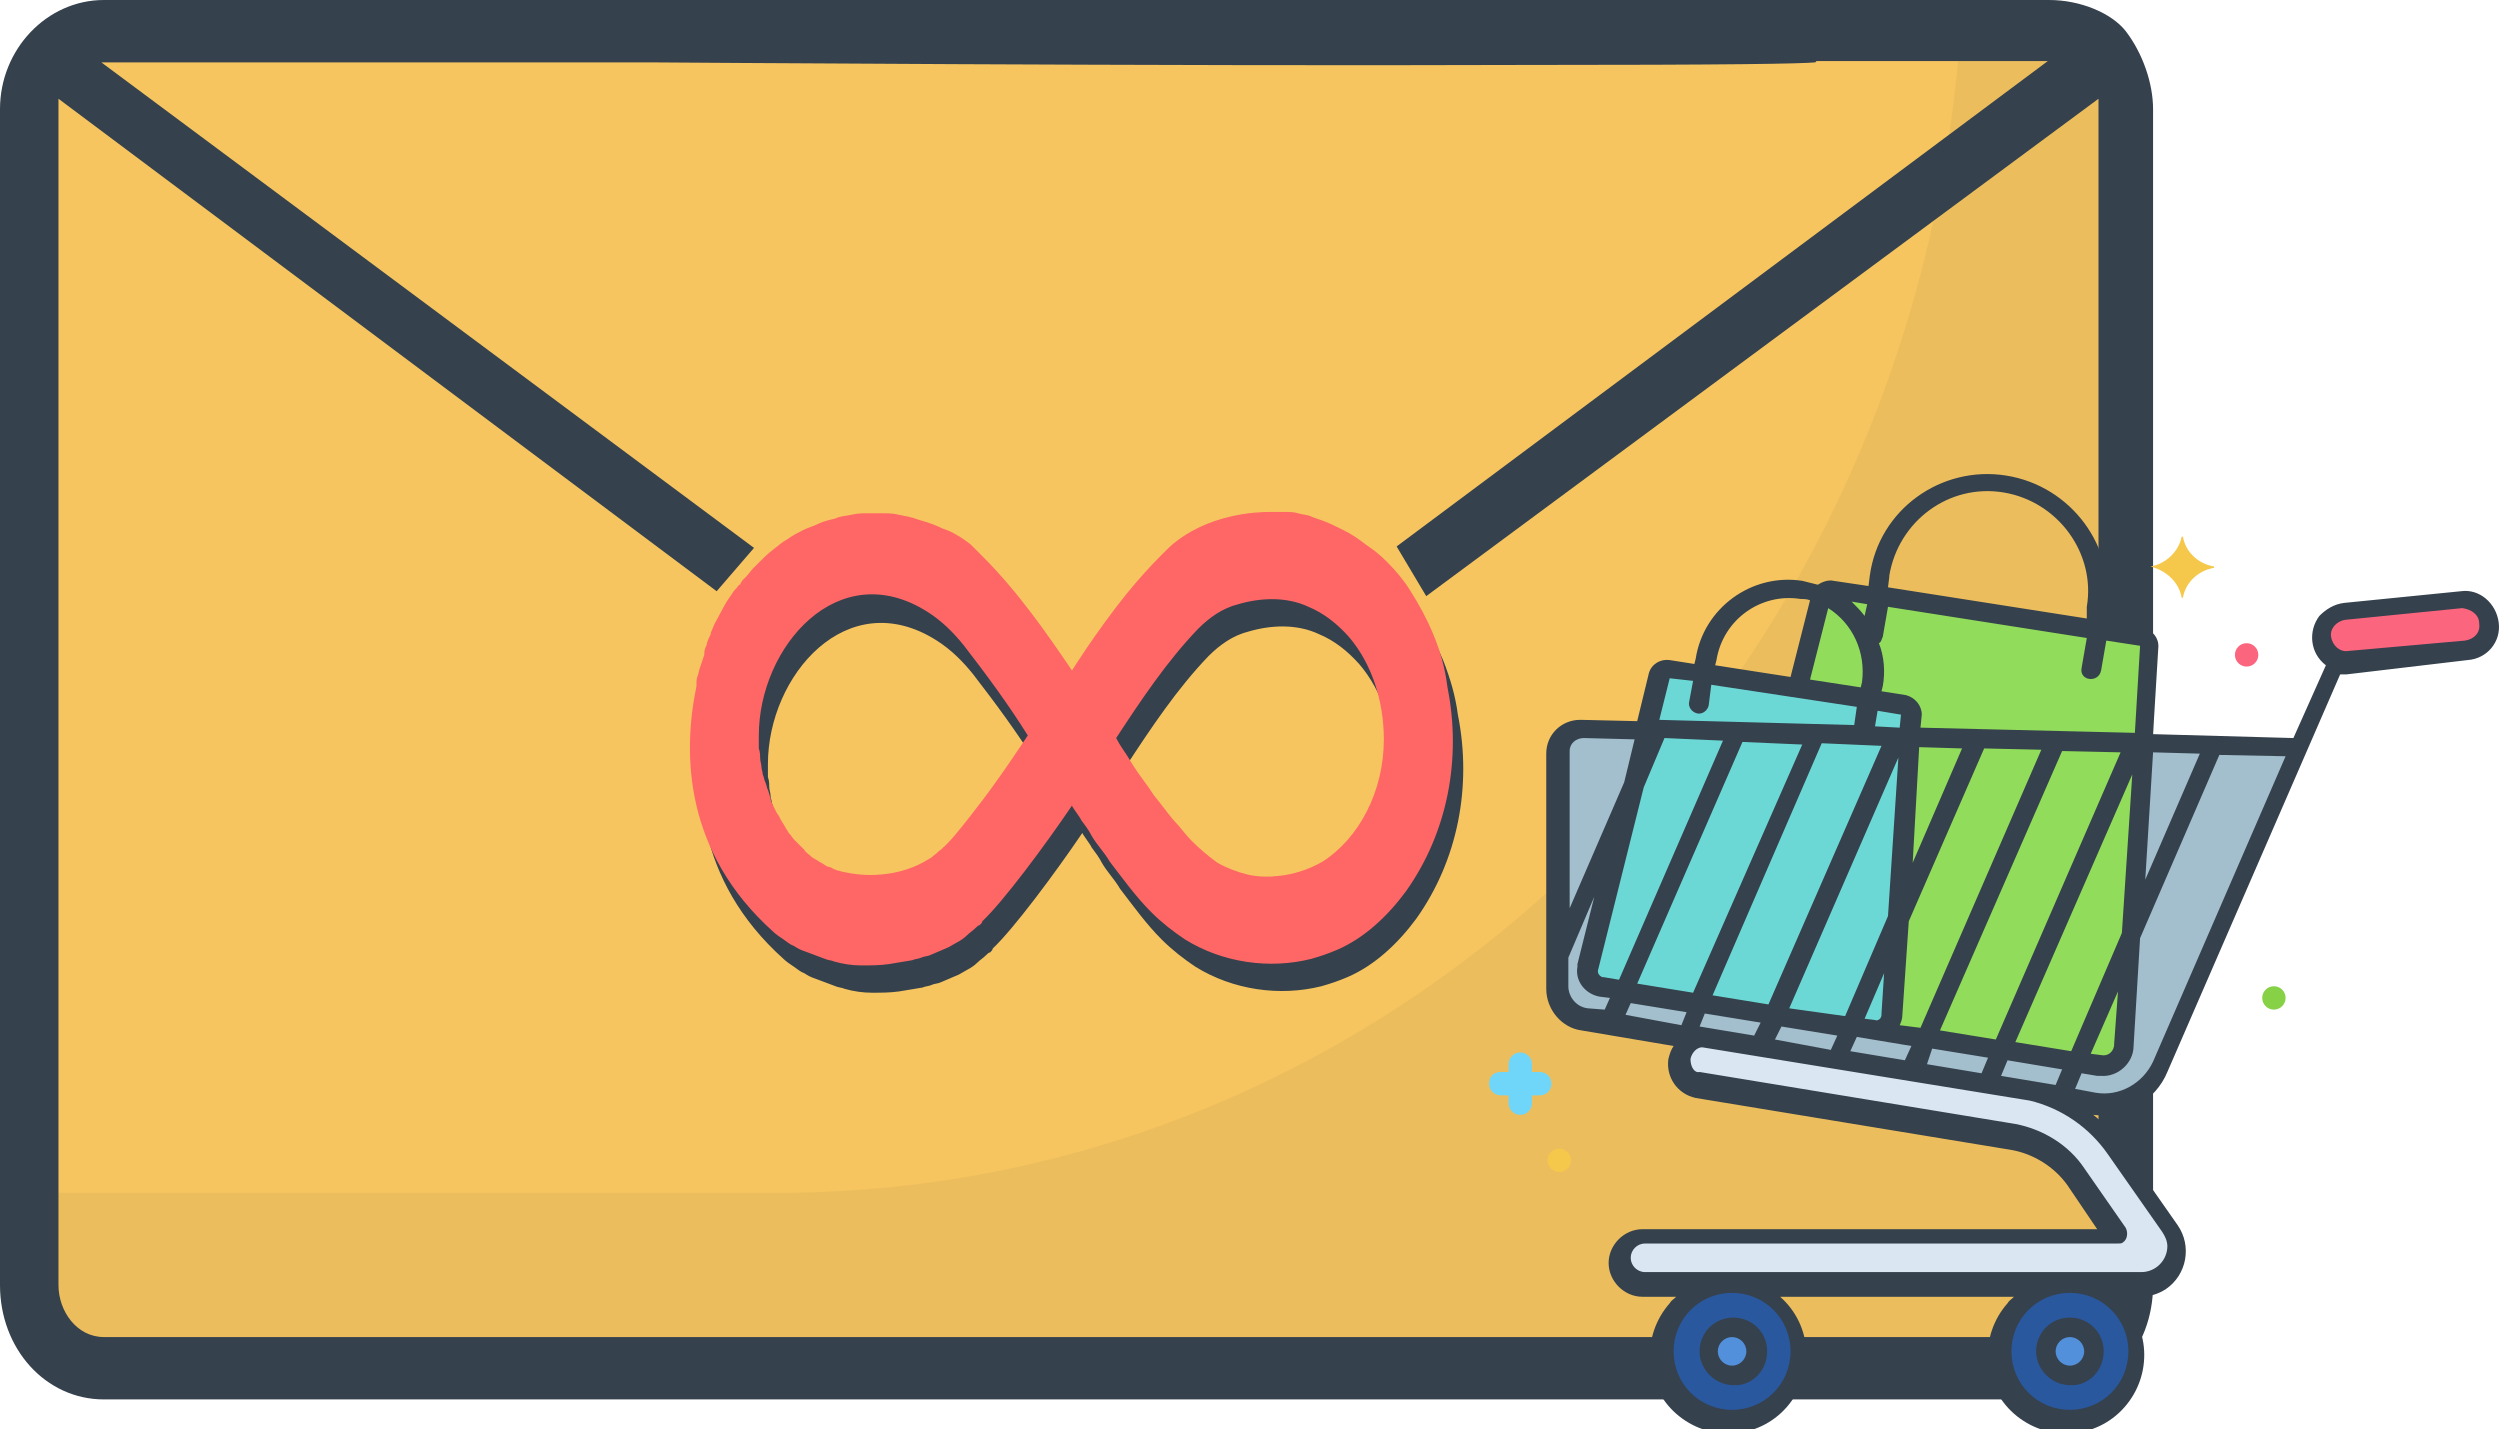 <?xml version="1.0" encoding="utf-8"?>
<!-- Generator: Adobe Illustrator 25.0.0, SVG Export Plug-In . SVG Version: 6.00 Build 0)  -->
<svg version="1.1" id="Layer_1" xmlns="http://www.w3.org/2000/svg" xmlns:xlink="http://www.w3.org/1999/xlink" x="0px" y="0px"
	 viewBox="0 0 192.4 110" style="enable-background:new 0 0 192.4 110;" xml:space="preserve">
<style type="text/css">
	.st0{fill:#F6C560;}
	.st1{opacity:4.000000e-02;}
	.st2{fill:#35414D;}
	.st3{fill:#FF6666;}
	.st4{fill:#A3BECC;}
	.st5{fill:#6CD8D5;}
	.st6{fill:#91DC5A;}
	.st7{fill:#29589F;}
	.st8{fill:#FC657E;}
	.st9{fill:#DAE6F1;}
	.st10{fill:#5290DB;}
	.st11{fill:#70D6F9;}
	.st12{fill:#F5C84C;}
	.st13{fill:#87D147;}
</style>
<g>
	<g>
		<g>
			<g>
				<g>
					<path class="st0" d="M163.7,8.4v90.5c0,3.6-2.7,6.4-5.7,6.4H8c-3.4,0-5.7-2.9-5.7-6.4V8.4c0-3.6,2.7-6.1,5.7-6.1h149.7
						C161,2.4,163.7,5.2,163.7,8.4L163.7,8.4z"/>
				</g>
				<g class="st1">
					<path d="M163.7,8.4v90.5c0,3.6-2.7,6.4-5.7,6.4H8c-3,0-5.7-2.9-5.7-6.4v-7.1h57.5c48.1,0,87.8-39.5,91.1-89.8h7.1
						C161,2.4,163.7,5.2,163.7,8.4L163.7,8.4z"/>
				</g>
			</g>
			<path class="st2" d="M8,107.7c-4.5,0-8-3.9-8-8.8V8.4C0,3.8,3.6,0,8,0h149.7c2.4,0,4.8,1,5.9,2.4c1.3,1.7,2.1,4,2.1,6v90.5
				c0,4.9-3.5,8.8-8,8.8H8z M4.5,98.9c0,2,1.4,4,3.5,4h149.7c2.3,0,3.8-1.6,3.8-4V7.6L90,60.5c-2.3,1.8-4.8,2.6-7.4,2.6
				c-2.5,0-5.2-1-7.4-2.6L4.5,7.6V98.9z M77.7,56.8c1.5,1,3.2,1.5,5,1.5c1.8,0,3.5-0.5,5-1.5l69.9-52.1h-17.8l-0.1,0.1
				c-1.1,0.1-5.8,0.2-23.1,0.2c0,0,0,0,0,0C90.1,5.1,50.4,4.8,50,4.8H7.8L77.7,56.8z"/>
		</g>
		<polygon class="st0" points="53,48 60.5,39.3 74.1,49.8 79.8,53.7 106.5,40.4 111.8,49.3 102.3,56.7 87.1,69.5 63.2,56.7 		"/>
		<g>
			<g>
				<path class="st2" d="M111.1,50.9c-0.5-1.2-1.1-2.3-1.8-3.4c-0.5-0.8-1.1-1.5-1.8-2.2c-0.5-0.5-1-0.9-1.6-1.3
					c-0.5-0.4-1.1-0.8-1.7-1.1c-0.6-0.3-1.2-0.6-1.8-0.8c-0.3-0.1-0.6-0.2-0.8-0.3c-0.3-0.1-0.6-0.1-0.9-0.2c-0.3-0.1-0.7-0.1-1-0.1
					c-0.1,0-0.1,0-0.2,0c-0.1,0-0.1,0-0.2,0c-0.2,0-0.4,0-0.6,0c0,0,0,0,0,0c0,0-0.1,0-0.2,0c-0.9,0-4.8,0.1-7.7,2.7
					c-0.2,0.2-0.5,0.5-0.7,0.7c-0.8,0.8-1.7,1.8-2.6,2.9c-2.4,3-4.2,5.9-4.2,5.9c0,0,0,0,0,0c-1.9-2.8-4.1-6-6.9-8.8
					c-0.3-0.3-0.6-0.6-0.9-0.9c-0.5-0.4-1.1-0.8-1.8-1.1c-0.1,0-0.2-0.1-0.3-0.1c-0.6-0.3-1.2-0.5-1.9-0.7c-0.5-0.2-1.1-0.3-1.6-0.4
					c-0.4-0.1-0.8-0.1-1.3-0.1c-0.2,0-0.5,0-0.7,0c-0.1,0-0.1,0-0.2,0c-0.4,0-0.9,0-1.3,0.1c-0.4,0.1-0.9,0.1-1.3,0.3
					c-0.4,0.1-0.9,0.2-1.3,0.4c-0.4,0.2-0.8,0.3-1.2,0.5c-0.4,0.2-0.8,0.4-1.2,0.7c-0.4,0.2-0.7,0.5-1.1,0.8c-0.4,0.3-0.7,0.6-1,0.9
					c-0.2,0.2-0.3,0.3-0.5,0.5c-0.2,0.2-0.4,0.5-0.6,0.7c-0.1,0.1-0.2,0.2-0.3,0.3c0,0.1-0.1,0.1-0.1,0.2c0,0,0,0.1-0.1,0.1
					c0,0-0.1,0.1-0.1,0.1c-0.1,0.2-0.3,0.3-0.4,0.5c-0.2,0.3-0.5,0.7-0.7,1.1c-0.2,0.4-0.5,0.9-0.7,1.3c-0.1,0.2-0.2,0.5-0.3,0.7
					c0,0,0,0,0,0.1c-0.1,0.2-0.2,0.4-0.3,0.7c0,0,0,0.1,0,0.1c-0.1,0.2-0.2,0.4-0.2,0.7c0,0,0,0.1,0,0.1c-0.1,0.3-0.2,0.6-0.3,0.9
					c-0.1,0.2-0.1,0.4-0.2,0.7c0,0,0,0,0,0c-0.1,0.2-0.1,0.4-0.1,0.7c0,0,0,0.1,0,0.1c-1.1,5.3-0.9,12.8,5.9,18.9
					c0.2,0.2,0.5,0.4,0.8,0.6c0.3,0.2,0.5,0.4,0.8,0.5c0.3,0.2,0.5,0.3,0.8,0.4c0.3,0.1,0.5,0.2,0.8,0.3c0.3,0.1,0.5,0.2,0.8,0.3
					c0.2,0.1,0.5,0.1,0.7,0.2c0.7,0.2,1.4,0.3,2.1,0.3c0.7,0,1.4,0,2.1-0.1c0.6-0.1,1.2-0.2,1.8-0.3c0.2-0.1,0.5-0.1,0.7-0.2
					c0.2-0.1,0.5-0.1,0.7-0.2c0.2-0.1,0.5-0.2,0.7-0.3c0.2-0.1,0.5-0.2,0.7-0.3c0.2-0.1,0.5-0.3,0.7-0.4c0.2-0.1,0.5-0.3,0.7-0.5
					c0.2-0.2,0.5-0.4,0.7-0.6c0.1-0.1,0.2-0.2,0.3-0.2c0.1-0.1,0.2-0.2,0.2-0.3c1.6-1.5,4.8-5.8,6.9-8.9c0,0.1,0.7,1,0.7,1.1
					c0.3,0.4,0.6,0.8,0.8,1.2c0.4,0.7,1,1.3,1.4,2c1,1.3,2,2.7,3.2,3.9c0.8,0.8,1.7,1.5,2.6,2.1c2.9,1.8,6.5,2.3,9.7,1.5
					c0.7-0.2,1.3-0.4,2-0.7c2.1-0.9,3.9-2.6,5.3-4.5c3.2-4.5,4.3-10.2,3.2-15.7C112,53.5,111.6,52.2,111.1,50.9z M73.1,67.6
					c-0.2,0.1-0.3,0.3-0.5,0.4c-0.1,0.1-0.2,0.2-0.4,0.3c-1.1,0.7-2.4,1.1-3.7,1.2c-1,0.1-2,0-2.9-0.2c-0.1,0-0.3-0.1-0.4-0.1
					c-0.1,0-0.2-0.1-0.3-0.1c-0.2-0.1-0.3-0.2-0.5-0.2c-0.2-0.1-0.3-0.2-0.5-0.3c-0.2-0.1-0.3-0.2-0.5-0.3c-0.2-0.1-0.3-0.2-0.4-0.3
					c-0.1-0.1-0.3-0.2-0.4-0.4c-0.1-0.1-0.3-0.3-0.4-0.4c-0.1-0.1-0.3-0.3-0.4-0.4c-0.1-0.1-0.2-0.3-0.4-0.5
					c-0.1-0.2-0.2-0.3-0.3-0.5c-0.1-0.2-0.2-0.3-0.3-0.5c-0.1-0.2-0.2-0.4-0.3-0.5c-0.1-0.2-0.2-0.4-0.3-0.6
					c-0.1-0.2-0.2-0.4-0.2-0.6c-0.1-0.2-0.1-0.4-0.2-0.6c-0.1-0.2-0.1-0.4-0.2-0.6c-0.1-0.2-0.1-0.4-0.2-0.6c0-0.2-0.1-0.4-0.1-0.6
					c0-0.2-0.1-0.4-0.1-0.7c0-0.2,0-0.4-0.1-0.7c0-0.2,0-0.5,0-0.7c0-0.1,0-0.2,0-0.3c0-6.8,6.1-13.9,13-9.5c1.1,0.7,2,1.6,2.8,2.6
					c1.7,2.2,3.4,4.5,4.9,6.9c-0.8,1.2-1.6,2.4-2.4,3.5c-0.7,1-1.4,1.9-2.1,2.8C74.6,66,73.9,66.9,73.1,67.6z M102.6,68.4
					c-1.2,0.7-2.4,1-3.3,1.1c-0.8,0.1-1.7,0.1-2.5-0.1c-0.8-0.2-1.6-0.5-2.3-0.9c-0.7-0.5-1.4-1.1-2-1.7c-0.5-0.5-0.9-1.1-1.4-1.6
					c-0.5-0.6-1-1.3-1.5-1.9c-0.5-0.8-1.1-1.5-1.6-2.3c-0.1-0.2-0.2-0.3-0.3-0.5c-0.3-0.5-0.7-1-1-1.6c1.9-2.9,3.9-5.9,6.3-8.4
					c0.9-0.9,1.9-1.6,3.1-1.9l0,0c1.7-0.5,3.7-0.6,5.4,0.2c1.2,0.5,2.2,1.3,3.1,2.3c1.8,2.1,2.7,5,2.7,7.9
					C107.3,63,105.4,66.7,102.6,68.4z"/>
			</g>
			<path class="st3" d="M110.3,48.8c-0.5-1.2-1.1-2.3-1.8-3.4c-0.5-0.8-1.1-1.5-1.8-2.2c-0.5-0.5-1-0.9-1.6-1.3
				c-0.5-0.4-1.1-0.8-1.7-1.1c-0.6-0.3-1.2-0.6-1.8-0.8c-0.3-0.1-0.6-0.2-0.8-0.3c-0.3-0.1-0.6-0.1-0.9-0.2c-0.3-0.1-0.7-0.1-1-0.1
				c-0.1,0-0.1,0-0.2,0c-0.1,0-0.1,0-0.2,0c-0.2,0-0.4,0-0.6,0c0,0,0,0,0,0c0,0-0.1,0-0.2,0c-0.9,0-4.8,0.1-7.7,2.7
				c-0.2,0.2-0.5,0.5-0.7,0.7c-0.8,0.8-1.7,1.8-2.6,2.9c-2.4,3-4.2,5.9-4.2,5.9c0,0,0,0,0,0c-1.9-2.8-4.1-6-6.9-8.8
				c-0.3-0.3-0.6-0.6-0.9-0.9c-0.5-0.4-1.1-0.8-1.8-1.1c-0.1,0-0.2-0.1-0.3-0.1c-0.6-0.3-1.2-0.5-1.9-0.7c-0.5-0.2-1.1-0.3-1.6-0.4
				c-0.4-0.1-0.8-0.1-1.3-0.1c-0.2,0-0.5,0-0.7,0c-0.1,0-0.1,0-0.2,0c-0.4,0-0.9,0-1.3,0.1c-0.4,0.1-0.9,0.1-1.3,0.3
				c-0.4,0.1-0.9,0.2-1.3,0.4c-0.4,0.2-0.8,0.3-1.2,0.5c-0.4,0.2-0.8,0.4-1.2,0.7c-0.4,0.2-0.7,0.5-1.1,0.8c-0.4,0.3-0.7,0.6-1,0.9
				c-0.2,0.2-0.3,0.3-0.5,0.5c-0.2,0.2-0.4,0.5-0.6,0.7c-0.1,0.1-0.2,0.2-0.3,0.3c0,0.1-0.1,0.1-0.1,0.2c0,0,0,0.1-0.1,0.1
				c0,0-0.1,0.1-0.1,0.1c-0.1,0.2-0.3,0.3-0.4,0.5c-0.2,0.3-0.5,0.7-0.7,1.1c-0.2,0.4-0.5,0.9-0.7,1.3c-0.1,0.2-0.2,0.5-0.3,0.7
				c0,0,0,0,0,0.1c-0.1,0.2-0.2,0.4-0.3,0.7c0,0,0,0.1,0,0.1c-0.1,0.2-0.2,0.4-0.2,0.7c0,0,0,0.1,0,0.1c-0.1,0.3-0.2,0.6-0.3,0.9
				c-0.1,0.2-0.1,0.4-0.2,0.7c0,0,0,0,0,0c-0.1,0.2-0.1,0.4-0.1,0.7c0,0,0,0.1,0,0.1c-1.1,5.3-0.9,12.8,5.9,18.9
				c0.2,0.2,0.5,0.4,0.8,0.6c0.3,0.2,0.5,0.4,0.8,0.5c0.3,0.2,0.5,0.3,0.8,0.4c0.3,0.1,0.5,0.2,0.8,0.3c0.3,0.1,0.5,0.2,0.8,0.3
				c0.2,0.1,0.5,0.1,0.7,0.2c0.7,0.2,1.4,0.3,2.1,0.3c0.7,0,1.4,0,2.1-0.1c0.6-0.1,1.2-0.2,1.8-0.3c0.2-0.1,0.5-0.1,0.7-0.2
				c0.2-0.1,0.5-0.1,0.7-0.2c0.2-0.1,0.5-0.2,0.7-0.3c0.2-0.1,0.5-0.2,0.7-0.3c0.2-0.1,0.5-0.3,0.7-0.4c0.2-0.1,0.5-0.3,0.7-0.5
				c0.2-0.2,0.5-0.4,0.7-0.6c0.1-0.1,0.2-0.2,0.3-0.2c0.1-0.1,0.2-0.2,0.2-0.3c1.6-1.5,4.8-5.8,6.9-8.9c0,0.1,0.7,1,0.7,1.1
				c0.3,0.4,0.6,0.8,0.8,1.2c0.4,0.7,1,1.3,1.4,2c1,1.3,2,2.7,3.2,3.9c0.8,0.8,1.7,1.5,2.6,2.1c2.9,1.8,6.5,2.3,9.7,1.5
				c0.7-0.2,1.3-0.4,2-0.7c2.1-0.9,3.9-2.6,5.3-4.5c3.2-4.5,4.3-10.2,3.2-15.7C111.2,51.3,110.8,50,110.3,48.8z M72.4,65.4
				c-0.2,0.1-0.3,0.3-0.5,0.4c-0.1,0.1-0.2,0.2-0.4,0.3c-1.1,0.7-2.4,1.1-3.7,1.2c-1,0.1-2,0-2.9-0.2c-0.1,0-0.3-0.1-0.4-0.1
				c-0.1,0-0.2-0.1-0.3-0.1c-0.2-0.1-0.3-0.2-0.5-0.2c-0.2-0.1-0.3-0.2-0.5-0.3c-0.2-0.1-0.3-0.2-0.5-0.3c-0.2-0.1-0.3-0.2-0.4-0.3
				c-0.1-0.1-0.3-0.2-0.4-0.4c-0.1-0.1-0.3-0.3-0.4-0.4c-0.1-0.1-0.3-0.3-0.4-0.4c-0.1-0.1-0.2-0.3-0.4-0.5
				c-0.1-0.2-0.2-0.3-0.3-0.5c-0.1-0.2-0.2-0.3-0.3-0.5c-0.1-0.2-0.2-0.4-0.3-0.5c-0.1-0.2-0.2-0.4-0.3-0.6
				c-0.1-0.2-0.2-0.4-0.2-0.6c-0.1-0.2-0.1-0.4-0.2-0.6c-0.1-0.2-0.1-0.4-0.2-0.6c-0.1-0.2-0.1-0.4-0.2-0.6c0-0.2-0.1-0.4-0.1-0.6
				c0-0.2-0.1-0.4-0.1-0.7c0-0.2,0-0.4-0.1-0.7c0-0.2,0-0.5,0-0.7c0-0.1,0-0.2,0-0.3c0-6.8,6.1-13.9,13-9.5c1.1,0.7,2,1.6,2.8,2.6
				c1.7,2.2,3.4,4.5,4.9,6.9c-0.8,1.2-1.6,2.4-2.4,3.5c-0.7,1-1.4,1.9-2.1,2.8C73.8,63.9,73.2,64.7,72.4,65.4z M101.8,66.3
				c-1.2,0.7-2.4,1-3.3,1.1c-0.8,0.1-1.7,0.1-2.5-0.1c-0.8-0.2-1.6-0.5-2.3-0.9c-0.7-0.5-1.4-1.1-2-1.7c-0.5-0.5-0.9-1.1-1.4-1.6
				c-0.5-0.6-1-1.3-1.5-1.9c-0.5-0.8-1.1-1.5-1.6-2.3c-0.1-0.2-0.2-0.3-0.3-0.5c-0.3-0.5-0.7-1-1-1.6c1.9-2.9,3.9-5.9,6.3-8.4
				c0.9-0.9,1.9-1.6,3.1-1.9l0,0c1.7-0.5,3.7-0.6,5.4,0.2c1.2,0.5,2.2,1.3,3.1,2.3c1.8,2.1,2.7,5,2.7,7.9
				C106.5,60.9,104.6,64.5,101.8,66.3z"/>
		</g>
	</g>
	<g>
		<path class="st4" d="M176.6,57.6l-54.5-1.7c0,0-1.9,0-2.1,1.7c-0.2,1.6,0,18.3,0,18.3s-0.5,2.2,4.9,3.2c5.4,1,34.3,5.5,34.3,5.5
			s5.4,1.7,7.6-2.6L176.6,57.6z"/>
		<g>
			<path class="st5" d="M122.2,74.6c-0.1,0.7,0.4,1.3,1,1.4l20.9,3.3h0.2c0.7,0,1.3-0.5,1.3-1.2l1.5-23.3c0-0.3-0.2-0.6-0.5-0.6
				l-18-2.8c-0.3-0.1-0.6,0.2-0.7,0.5l-5.6,22.6C122.2,74.5,122.2,74.6,122.2,74.6z"/>
			<path class="st6" d="M145.6,78.2c-0.1,0.7-0.8,1.1-1.4,1l17.5,2.7c0.1,0,0.1,0,0.2,0c0.9,0,1.7-0.7,1.7-1.6l2-30.6
				c0-0.4-0.3-0.8-0.7-0.9l-23.7-3.7c-0.4-0.1-0.8,0.2-0.9,0.6l-1.8,7.1l8.1,1.3c0.3,0,0.5,0.3,0.5,0.6l-1.5,23.3
				C145.6,78.2,145.6,78.2,145.6,78.2z"/>
			<circle class="st7" cx="159.3" cy="104" r="5.3"/>
			<circle class="st7" cx="133.3" cy="104" r="5.3"/>
			<path class="st8" d="M178.8,49.2c-0.1-1.1,0.7-2,1.7-2.1l9-0.9c1.1-0.1,2,0.7,2.1,1.8c0.1,1.1-0.7,2-1.8,2.1l-9,0.9
				c-0.1,0-0.1,0-0.2,0C179.7,50.9,178.9,50.1,178.8,49.2z"/>
			<path class="st9" d="M124.9,96.9c0,1,0.8,1.8,1.8,1.8h38.2c0.5,0,1.1-0.2,1.6-0.5c1.2-0.9,1.6-2.6,0.7-3.8l-4.2-6.1
				c-1.6-2.2-3.9-3.8-6.5-4.4l-25.3-4.1c-0.9,0-1.7,0.7-1.8,1.6c-0.2,1,0.5,1.9,1.5,2.1l24.3,4c2,0.3,3.7,1.4,4.8,3.1l3.2,4.6h-36.4
				C125.7,95.1,124.9,95.9,124.9,96.9z"/>
			<circle class="st10" cx="159.3" cy="104" r="1.9"/>
			<circle class="st10" cx="133.3" cy="104" r="1.9"/>
			<path class="st11" d="M114.6,83.4c0,0.5,0.4,0.9,0.9,0.9h0.6v0.6c0,0.5,0.4,0.9,0.9,0.9s0.9-0.4,0.9-0.9v-0.6h0.6
				c0.5,0,0.9-0.4,0.9-0.9s-0.4-0.9-0.9-0.9h-0.6v-0.6c0-0.5-0.4-0.9-0.9-0.9s-0.9,0.4-0.9,0.9v0.6h-0.6
				C114.9,82.5,114.6,82.9,114.6,83.4z"/>
			<path class="st12" d="M165.5,43.6C165.5,43.6,165.5,43.7,165.5,43.6c1.2,0.3,2.2,1.2,2.4,2.4c0,0,0,0,0,0c0,0,0.1,0,0.1,0
				c0.2-1.2,1.2-2.1,2.4-2.3c0,0,0,0,0,0c0,0,0-0.1,0-0.1c-1.2-0.2-2.2-1.1-2.4-2.3c0,0,0,0,0,0c0,0-0.1,0-0.1,0
				C167.7,42.4,166.7,43.4,165.5,43.6C165.5,43.6,165.5,43.6,165.5,43.6z"/>
			<circle class="st8" cx="172.9" cy="50.4" r="0.9"/>
			<circle class="st13" cx="175" cy="76.8" r="0.9"/>
			<circle class="st12" cx="120" cy="89.3" r="0.9"/>
			<path class="st2" d="M189.9,50.8c1.5-0.1,2.6-1.4,2.4-2.9s-1.5-2.6-2.9-2.4l-9,0.9c-0.8,0.1-1.4,0.5-1.9,1
				c-0.9,1.2-0.7,2.9,0.5,3.8l-2.5,5.6l-10.8-0.3l0.4-6.6c0.1-0.8-0.5-1.5-1.3-1.6l-2.8-0.4l0.1-0.8c0.8-5-2.7-9.7-7.7-10.5
				s-9.8,2.6-10.5,7.7l-0.1,0.8l-2.7-0.4c-0.4-0.1-0.9,0.1-1.2,0.3c-0.4-0.1-0.8-0.2-1.2-0.3c-3.9-0.6-7.6,2.1-8.2,6l-0.1,0.4
				l-1.9-0.3c-0.7-0.1-1.4,0.3-1.6,1l-0.9,3.7l-4.3-0.1c0,0,0,0-0.1,0c-1.4,0-2.6,1.1-2.6,2.6v18.1c0,1.6,1.2,3,2.7,3.2l7.1,1.2
				c-0.2,0.3-0.3,0.6-0.4,1c-0.2,1.4,0.7,2.7,2.1,3l24.3,4c1.7,0.3,3.3,1.3,4.3,2.7l2.3,3.4h-35c-1.4,0-2.6,1.2-2.6,2.6
				s1.2,2.6,2.6,2.6h2.6c-0.2,0.2-0.4,0.3-0.5,0.5c-2.2,2.5-2,6.3,0.5,8.5c2.5,2.2,6.3,2,8.5-0.5c2.2-2.5,2-6.3-0.5-8.5h18
				c-0.2,0.2-0.4,0.3-0.5,0.5c-2.2,2.5-2,6.3,0.5,8.5s6.3,2,8.5-0.5c2.2-2.5,2-6.3-0.5-8.5h1.7c0.7,0,1.4-0.2,2-0.6
				c1.6-1.1,2-3.3,0.9-4.9l-4.2-6c-0.6-0.9-1.4-1.8-2.3-2.5c2.4,0.3,4.8-1.1,5.7-3.3l13.3-30.6c0.2,0,0.3,0,0.5,0L189.9,50.8
				L189.9,50.8z M159.4,80.9l-4.3-0.7l9-20.6l-0.8,12.2L159.4,80.9z M163,76.3l-0.3,4.1c0,0,0,0.1,0,0.1c-0.1,0.5-0.5,0.8-1,0.7
				l-0.8-0.1L163,76.3z M143.2,52.9l-3.9-0.6l1.4-5.5c1.9,1.2,2.9,3.4,2.6,5.7L143.2,52.9z M132.6,57l-8,18.4l-1.2-0.2
				c0,0,0,0-0.1,0c-0.2-0.1-0.4-0.3-0.3-0.6v0l3.5-14l1.6-3.8L132.6,57z M138.7,57.3l-8.4,19.1l-4.3-0.7l8.1-18.6L138.7,57.3z
				 M125.1,78.1l0.4-0.9l4.3,0.7l-0.4,1L125.1,78.1z M136.6,80l0.5-1l4.3,0.7l-0.5,1.1L136.6,80z M137.7,77.6l8.4-19.3l-0.8,12.2
				l-3.3,7.7L137.7,77.6z M143.5,78.4l1.5-3.5l-0.2,3.1c0,0,0,0,0,0.1c0,0.3-0.3,0.5-0.5,0.4L143.5,78.4z M147.1,80.5l-0.5,1.1
				l-4.2-0.7l0.5-1.1L147.1,80.5z M148.7,80.7l4.3,0.7l-0.5,1.2l-4.2-0.7L148.7,80.7z M130.8,79l0.4-1l4.3,0.7l-0.5,1L130.8,79z
				 M144.8,57.4l-8.7,19.9l-4.3-0.7l8.4-19.4L144.8,57.4z M144.3,55.9l0.2-1.2l1.8,0.3l-0.1,1L144.3,55.9z M147.7,57.5l3.3,0.1
				l-3.8,8.8L147.7,57.5z M157.1,57.7l-9.3,21.4l-1.6-0.2c0.1-0.2,0.2-0.5,0.2-0.7l0.5-7.3l5.8-13.3L157.1,57.7z M163.2,57.9
				L153.6,80l-4.3-0.7l9.4-21.5L163.2,57.9z M158.7,82.3l-0.5,1.2l-4.2-0.7l0.5-1.2L158.7,82.3z M159.3,99.5c2.5,0,4.5,2,4.5,4.5
				c0,2.5-2,4.5-4.5,4.5s-4.5-2-4.5-4.5C154.8,101.5,156.8,99.5,159.3,99.5z M133.3,99.5c2.5,0,4.5,2,4.5,4.5c0,2.5-2,4.5-4.5,4.5
				c-2.5,0-4.5-2-4.5-4.5C128.8,101.5,130.8,99.5,133.3,99.5z M130.1,81.5c0.1-0.5,0.5-0.9,0.9-0.9l25.2,4.1c2.5,0.6,4.6,2.1,6,4.1
				l4.2,6c0.2,0.3,0.4,0.7,0.4,1.1c0,1.1-0.9,2-2,2h-38.2c-0.6,0-1.1-0.5-1.1-1.1s0.5-1.1,1.1-1.1h36.4c0.2,0,0.3,0,0.4-0.1
				c0.3-0.2,0.4-0.7,0.2-1.1l-3.2-4.6c-1.2-1.8-3.2-3-5.3-3.4l-24.3-4C130.4,82.6,130.1,82.1,130.1,81.5L130.1,81.5z M122.2,77.6
				c-0.9-0.1-1.5-0.9-1.5-1.7v-2.2l2-4.7l-1.3,5.2c0,0.1,0,0.2,0,0.2c-0.2,1.1,0.6,2.1,1.7,2.3l0.8,0.1l-0.4,0.9L122.2,77.6
				L122.2,77.6z M125.8,56.9l-0.8,3.3l-4.2,9.7V57.8v0c0-0.6,0.5-1,1.1-1L125.8,56.9z M130.3,52.4L130,54c-0.1,0.4,0.2,0.8,0.6,0.9
				s0.8-0.2,0.9-0.6l0.2-1.6l11.2,1.7l-0.2,1.4l-15-0.4l0.8-3.2L130.3,52.4z M139.3,46.2l-1.5,5.9l-5.8-0.9l0.1-0.4
				c0.5-3.1,3.4-5.2,6.5-4.7C138.8,46.1,139.1,46.1,139.3,46.2z M143.7,46.5l-0.2,0.9c-0.3-0.4-0.7-0.8-1-1.1L143.7,46.5z
				 M160.6,47.6l-15.3-2.4l0.1-0.8v-0.1c0.7-4.2,4.6-7.1,8.8-6.4c4.2,0.7,7.1,4.7,6.4,8.8L160.6,47.6z M164.7,49.7
				C164.7,49.7,164.7,49.8,164.7,49.7l-0.4,6.7L147.8,56l0.1-1c0-0.7-0.5-1.3-1.2-1.5l-1.9-0.3l0.1-0.4c0.2-1.1,0.1-2.3-0.3-3.3
				c0.2-0.1,0.2-0.3,0.3-0.5l0.4-2.3l15.3,2.4l-0.4,2.3c-0.2,1,1.3,1.2,1.5,0.2l0.4-2.3L164.7,49.7L164.7,49.7z M165.7,57.9l3.6,0.1
				l-4.2,9.7L165.7,57.9z M175.9,58.2l-10.2,23.5c-0.8,1.7-2.6,2.7-4.4,2.4l-1.6-0.3l0.5-1.2l1.2,0.2c0.1,0,0.2,0,0.3,0
				c1.3,0.1,2.5-1,2.5-2.3l0.5-8.3l6.1-14.1L175.9,58.2z M190.8,48c0.1,0.7-0.4,1.2-1.1,1.3l-9,0.8c-0.6,0.1-1.2-0.4-1.3-1.1
				c-0.1-0.6,0.4-1.2,1.1-1.3l9-0.9C190.2,46.9,190.8,47.3,190.8,48z"/>
			<path class="st2" d="M161.9,104c0-1.5-1.2-2.6-2.6-2.6c-1.5,0-2.6,1.2-2.6,2.6s1.2,2.6,2.6,2.6
				C160.7,106.7,161.9,105.5,161.9,104z M160.4,104c0,0.6-0.5,1.1-1.1,1.1c-0.6,0-1.1-0.5-1.1-1.1s0.5-1.1,1.1-1.1
				C159.9,102.9,160.4,103.4,160.4,104z"/>
			<path class="st2" d="M136,104c0-1.5-1.2-2.6-2.6-2.6c-1.5,0-2.6,1.2-2.6,2.6s1.2,2.6,2.6,2.6C134.8,106.7,136,105.5,136,104z
				 M134.4,104c0,0.6-0.5,1.1-1.1,1.1c-0.6,0-1.1-0.5-1.1-1.1c0-0.6,0.5-1.1,1.1-1.1C133.9,102.9,134.4,103.4,134.4,104z"/>
		</g>
	</g>
</g>
</svg>
